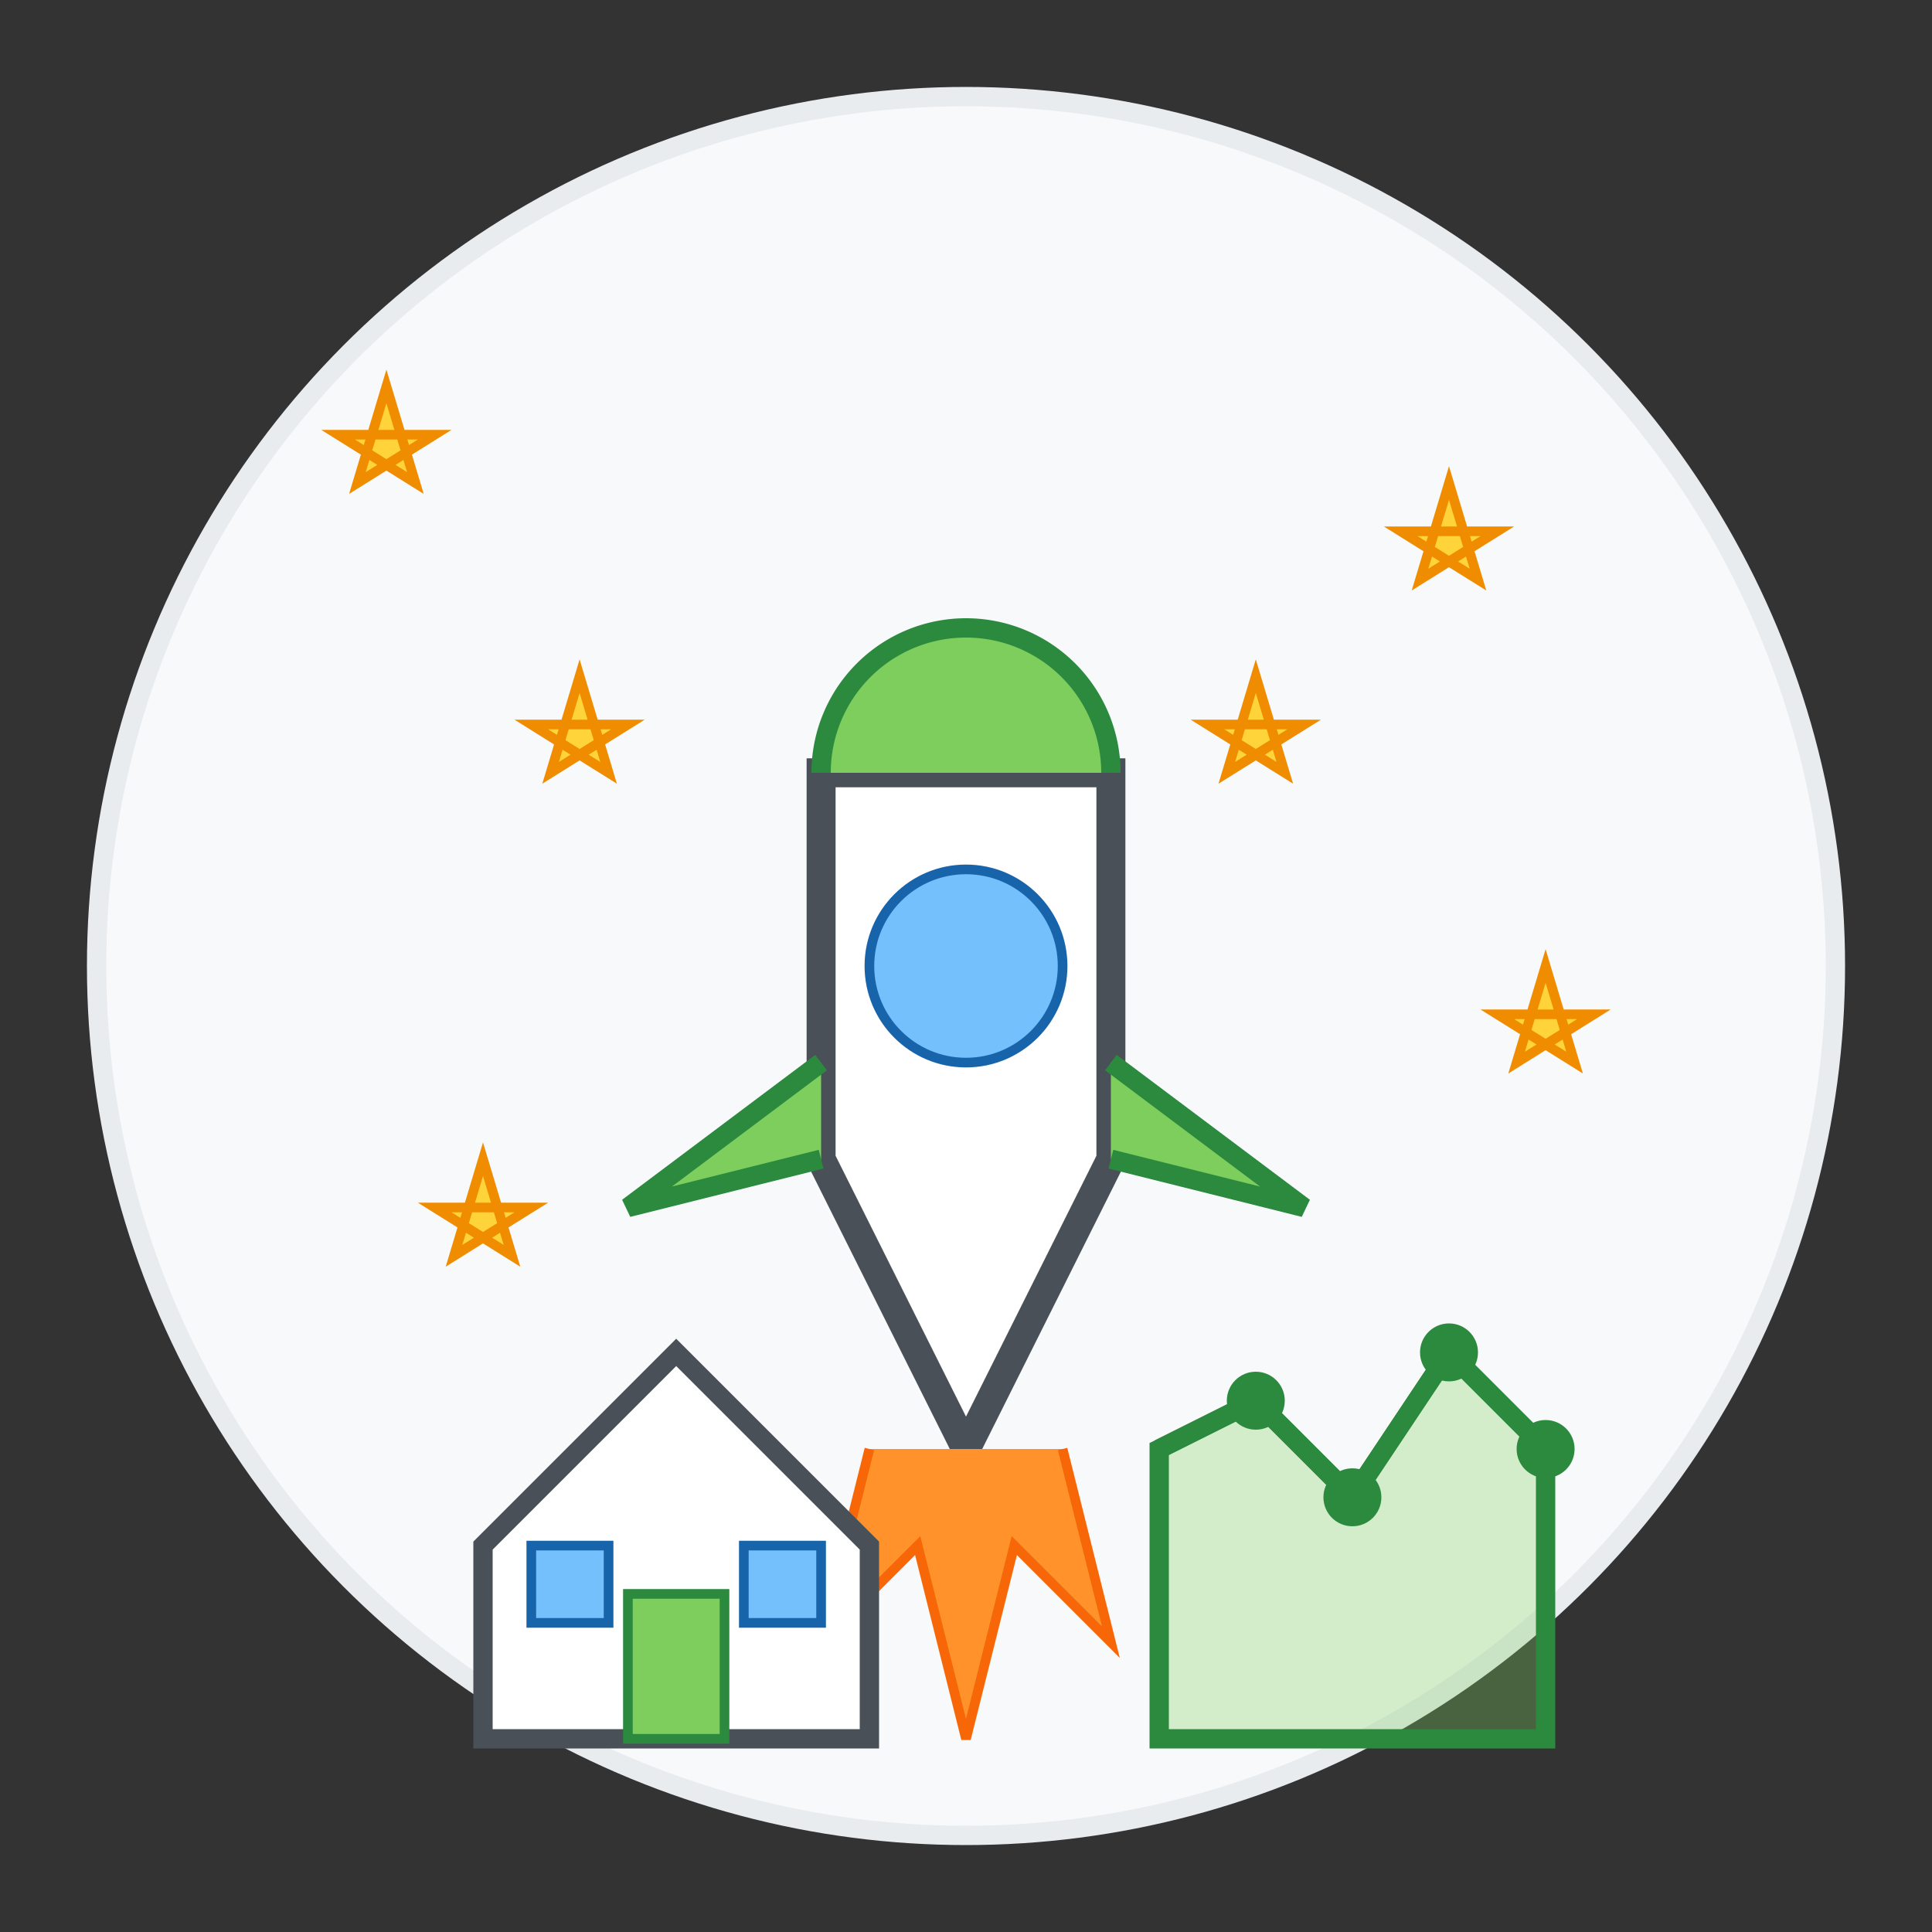 <svg xmlns="http://www.w3.org/2000/svg" width="200" height="200" viewBox="0 0 200 200">
  <rect x="0" y="0" width="200" height="200" fill="#333333" stroke="none"/>
  <!-- Fundo circular com gradiente suave -->
  <circle cx="100" cy="100" r="90" fill="#f8f9fa" stroke="#e9ecef" stroke-width="2"/>
  
  <!-- Foguete/Nave representando crescimento e sonhos -->
  <path d="M100 150 L85 120 L85 80 L115 80 L115 120 Z" fill="white" stroke="#495057" stroke-width="3"/>
  <path d="M85 80 A 15 15 0 0 1 115 80" fill="#7ece5d" stroke="#2b8a3e" stroke-width="2"/>
  
  <!-- Janela da nave -->
  <circle cx="100" cy="100" r="10" fill="#74c0fc" stroke="#1864ab" stroke-width="1"/>
  
  <!-- Propulsores/Chamas -->
  <path d="M90 150 L85 170 L95 160 L100 180 L105 160 L115 170 L110 150" fill="#ff922b" stroke="#f76707" stroke-width="1"/>
  
  <!-- Asas da nave -->
  <path d="M85 110 L65 125 L85 120" fill="#7ece5d" stroke="#2b8a3e" stroke-width="2"/>
  <path d="M115 110 L135 125 L115 120" fill="#7ece5d" stroke="#2b8a3e" stroke-width="2"/>
  
  <!-- Estrelas representando sonhos -->
  <path d="M40 40 L43 50 L35 45 L45 45 L37 50 Z" fill="#ffd43b" stroke="#f08c00" stroke-width="1"/>
  <path d="M150 50 L153 60 L145 55 L155 55 L147 60 Z" fill="#ffd43b" stroke="#f08c00" stroke-width="1"/>
  <path d="M160 100 L163 110 L155 105 L165 105 L157 110 Z" fill="#ffd43b" stroke="#f08c00" stroke-width="1"/>
  <path d="M50 120 L53 130 L45 125 L55 125 L47 130 Z" fill="#ffd43b" stroke="#f08c00" stroke-width="1"/>
  <path d="M60 70 L63 80 L55 75 L65 75 L57 80 Z" fill="#ffd43b" stroke="#f08c00" stroke-width="1"/>
  <path d="M130 70 L133 80 L125 75 L135 75 L127 80 Z" fill="#ffd43b" stroke="#f08c00" stroke-width="1"/>
  
  <!-- Casa representando o sonho da casa própria -->
  <path d="M50 160 L70 140 L90 160 L90 180 L50 180 Z" fill="white" stroke="#495057" stroke-width="2"/>
  <rect x="65" y="165" width="10" height="15" fill="#7ece5d" stroke="#2b8a3e" stroke-width="1"/>
  <rect x="55" y="160" width="8" height="8" fill="#74c0fc" stroke="#1864ab" stroke-width="1"/>
  <rect x="77" y="160" width="8" height="8" fill="#74c0fc" stroke="#1864ab" stroke-width="1"/>
  
  <!-- Gráfico de crescimento representando o caminho para os sonhos -->
  <path d="M120 180 L120 150 L130 145 L140 155 L150 140 L160 150 L160 180 Z" fill="#7ece5d" fill-opacity="0.3" stroke="#2b8a3e" stroke-width="2"/>
  <path d="M120 150 L130 145 L140 155 L150 140 L160 150" fill="none" stroke="#2b8a3e" stroke-width="2"/>
  <circle cx="130" cy="145" r="3" fill="#2b8a3e"/>
  <circle cx="140" cy="155" r="3" fill="#2b8a3e"/>
  <circle cx="150" cy="140" r="3" fill="#2b8a3e"/>
  <circle cx="160" cy="150" r="3" fill="#2b8a3e"/>
</svg>